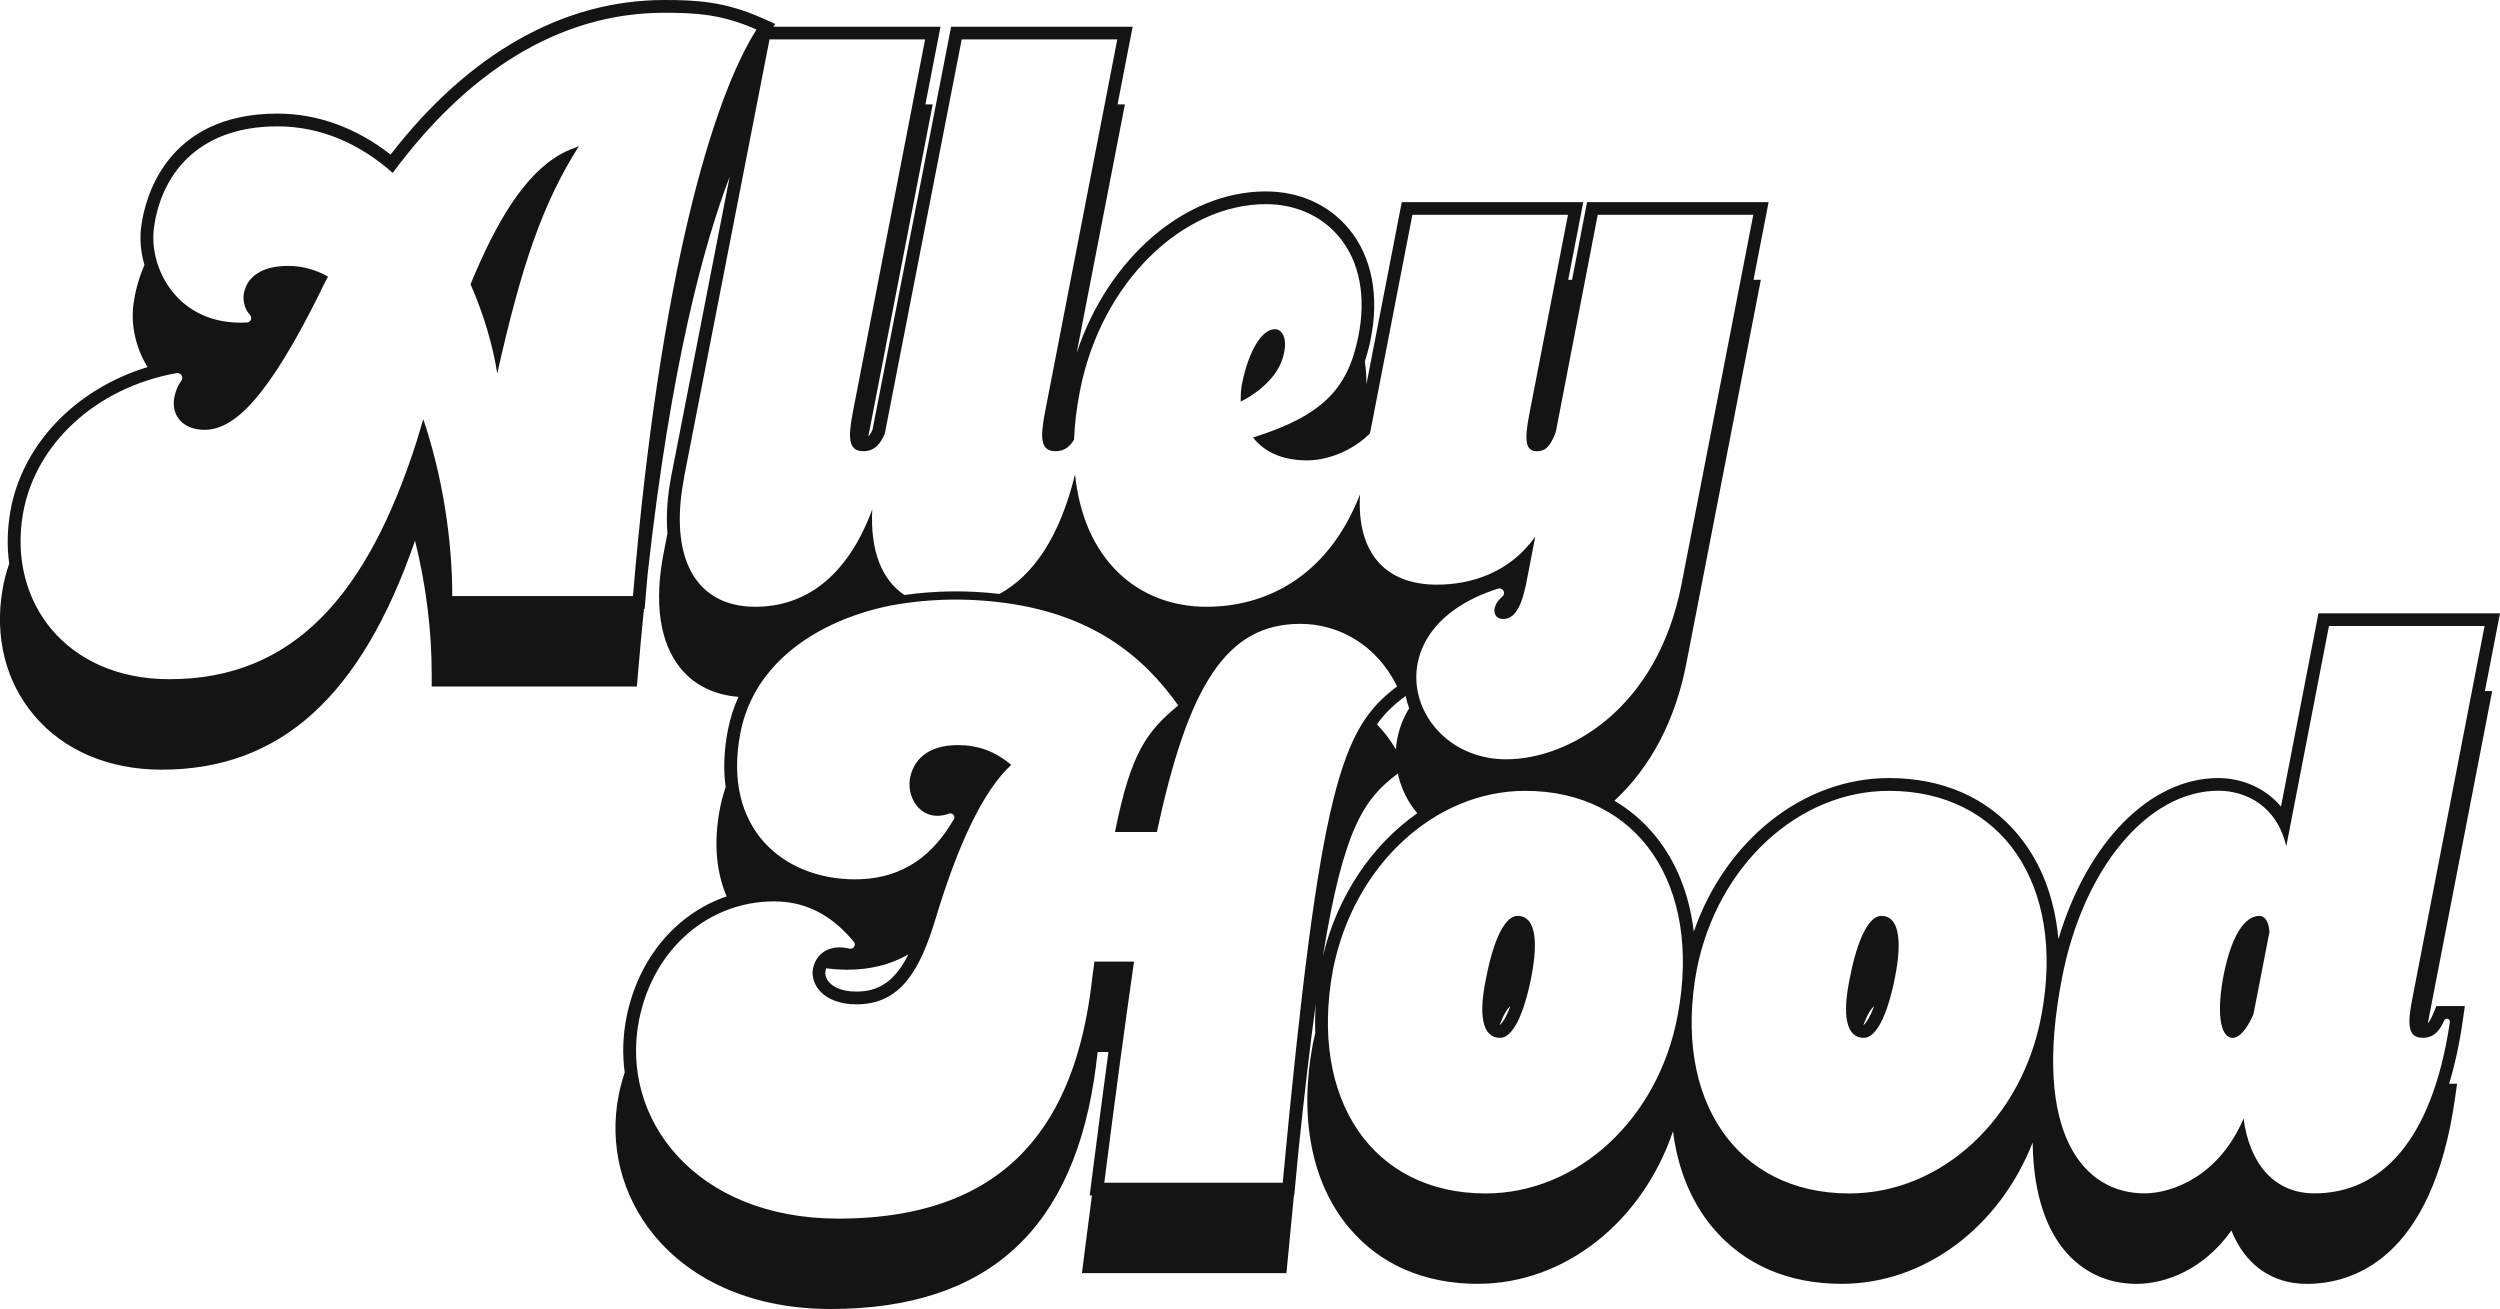 <?xml version="1.0" encoding="UTF-8"?>
<svg id="Livello_2" data-name="Livello 2" xmlns="http://www.w3.org/2000/svg" viewBox="0 0 615.13 322.09">
  <defs>
    <style>
      .cls-1 {
        fill: #141414;
        stroke-width: 0px;
      }
    </style>
  </defs>
  <g id="Livello_1-2" data-name="Livello 1">
    <g>
      <path class="cls-1" d="M115.78,69.93c3.19,7.32,5.44,14.82,6.57,21.95,6-26.64,11.07-41.65,20.08-55.91-1.5.56-3,1.13-4.32,1.88-9.19,5.07-16.14,17.07-22.33,32.08Z"/>
      <path class="cls-1" d="M611.42,170.03l3.71-19.12h-44.67l-9.22,47.56c-4.22-5.06-10.33-7.03-15.41-7.03-16.88,0-32.29,15.9-39.36,39.64-.89-10.05-4.23-18.84-9.9-25.67-7.59-9.14-18.58-13.97-31.8-13.97-21.2,0-40.29,15.45-48.01,37.8-1.11-9.28-4.37-17.43-9.69-23.83-2.83-3.4-6.13-6.21-9.84-8.39,8.88-8.2,14.98-19.78,17.67-33.63l18.36-94.54h-1.8l3.71-19.12h-44.67l-3.69,19.12h-.95l3.71-19.12h-44.66l-8.7,44.85c.02-1.95-.11-3.84-.39-5.66.56-1.68,1.04-3.47,1.43-5.41,2.17-10.66.31-20.27-5.24-27.06-4.92-6.03-12.22-9.35-20.54-9.35-20.03,0-38.88,16.57-46.55,39.74l11.86-61.15h-1.8l3.71-19.12h-44.66l-19.35,99.18c-.38.83-.72,1.34-1.03,1.65l15.84-81.71h-1.79l3.71-19.12h-41.11l.44-.69-3.33-1.48c-9.15-4.07-16.27-4.4-23.98-4.4-24.83,0-48.05,13.13-67.32,38.03-8.46-6.6-18.01-10.08-27.81-10.08-27.56,0-32.61,21.03-33.5,27.44-.48,3.21-.2,6.59.75,9.81-1.68,3.81-2.38,7.29-2.66,9.31-.8,5.31.49,11.03,3.41,15.81-17.69,5.41-30.88,19.01-33.76,35.56-.76,4.4-.84,8.71-.27,12.82-.71,2.04-1.27,4.14-1.64,6.3-2.01,11.68.74,22.69,7.76,31.02,7.26,8.62,18.4,13.36,31.36,13.36,29.17,0,49.07-17.91,62.37-56.33,2.67,10.66,4.1,21.99,4.1,32.74v3.13h50.49l.24-2.87c.47-5.63.97-11.04,1.5-16.24h.17l.24-2.87c.16-1.95.33-3.86.5-5.76,5.75-51.76,13.97-81.47,20.18-97.69l-14.31,73.31c-1.04,5.31-1.37,10.14-1,14.44l-.91,4.67c-2.44,12.41-.99,22.29,4.19,28.59,3.39,4.12,8.27,6.5,14.19,6.96-1.13,2.5-2.01,5.19-2.58,8.06-1.07,5.45-1.13,10.14-.56,14.14-.55,1.59-1.01,3.25-1.36,4.97-1.87,9.48-.65,16.66,1.59,21.93-12.33,4.22-21.68,15.1-24.63,29.68-.91,4.56-1.05,9.17-.45,13.65-.59,1.76-1.08,3.58-1.46,5.47-2.45,12.24.69,24.81,8.62,34.48,9.64,11.76,25.07,18.24,43.42,18.24,38.88,0,60.27-19.62,65.4-59.97v-.11c.11-1.03.26-2.11.4-3.15h0s2.64,0,2.64,0c-1.3,9.65-2.68,20.18-4.16,31.77l-.45,3.53h.55c-.65,4.98-1.32,10.16-2.01,15.58l-.45,3.53h50.32l.27-2.84c.54-5.71,1.06-11.12,1.57-16.27h.08l.27-2.84c.27-2.9.54-5.71.8-8.46,1.48-14.14,2.86-25.94,4.23-35.85-.16,2.44-.21,4.84-.12,7.17-.23.93-.44,1.87-.63,2.82v.03c-3.38,18.05-.25,34,8.81,44.91,7.59,9.14,18.58,13.96,31.8,13.96,21.47,0,40.53-15.34,48.04-37.55,1.14,9.18,4.39,17.24,9.66,23.59,7.59,9.14,18.58,13.96,31.8,13.96,20.56,0,38.92-14.07,47.03-34.77.17,13.77,3.95,21.82,7.76,26.45,4.49,5.45,10.65,8.33,17.82,8.33s16.59-3.58,23.32-13.13c3.33,8.35,9.9,13.13,18.52,13.13,11.21,0,30.86-5.93,36.5-45.66l.51-3.58h-1.97c1.38-4.5,2.53-9.64,3.37-15.54l.51-3.57h-7.01l-.8,1.93c-.51,1.23-.92,1.9-1.3,2.28l15.84-81.73h-1.79ZM155.75,146.67h-44.47c0-14.07-2.44-29.65-7.13-43.53-.56,1.88-1.13,3.75-1.69,5.63-12.01,37.34-30.02,58.35-60.79,58.35-25.33,0-39.78-18.95-36.02-40.72,2.97-17.07,17.86-31.02,37.78-34.59.42-.08.86.08,1.14.41.37.43.38,1.06.03,1.51-.87,1.13-1.3,2.36-1.61,3.59-1.12,4.5,1.69,8.44,7.32,8.44,7.51,0,15.76-8.25,28.52-33.96.56-1.31,1.31-2.63,1.88-3.75-3-1.69-6.38-2.63-9.76-2.63-6.75,0-9.76,2.81-10.7,5.82-.81,2.28-.08,4.83,1.23,6.21.35.37.44.9.19,1.34-.19.33-.53.54-.91.56-17.2.93-24.33-13.66-22.85-23.49,1.69-12.2,10.13-24.77,30.4-24.77,10.88,0,20.45,4.5,28.33,11.45C114.66,18.15,137.17,3.14,163.44,3.14c7.88,0,14.26.38,22.7,4.13-10.88,17.07-23.83,60.98-30.4,139.41ZM168.32,117.4l21.02-107.7h38.28l-17.82,91.94c-1.13,6-1.13,9.38,2.63,9.38,3.01,0,4.34-2.17,5.27-4.3l18.93-97.02h38.28l-17.83,91.94c-1.13,6-1.13,9.38,2.63,9.38,2.32,0,3.64-1.29,4.56-2.86.15-3.76.62-7.75,1.45-11.96,5.25-27.02,25.52-45.97,45.78-45.97,15.01,0,26.83,12.38,22.7,32.65-2.63,13.13-9.19,19.51-25.89,24.77,2.63,3.38,6.94,5.63,13.32,5.63,4.77,0,10.98-2.16,15.46-6.65l10.43-53.77h38.28l-9.57,49.35c-1.13,6-.94,8.82,1.88,8.82,1.88,0,3.19-.75,4.69-4.69l10.32-53.48h38.28l-17.64,90.81c-6,30.96-27.96,43.16-43.15,43.16-23.65,0-34-31.8-2.03-41.99.43-.14.91,0,1.21.34.43.49.34,1.22-.15,1.63-2.75,2.28-2.49,5.5.23,5.5,3.38,0,4.88-4.31,6-10.51l1.88-9.76c-6.38,9.01-15.95,11.82-24.2,11.82-12.59,0-19.76-7.7-18.92-22.21-8.1,20.77-23.69,27.65-37.75,27.65-17.01,0-30.29-11.72-32.36-32.61-3.77,15.52-10.36,24.96-18.61,29.45-3.84-.45-7.75-.67-11.59-.63-3.93.04-7.88.34-11.79.89-5.6-3.73-8.45-10.96-7.91-21.05-6.2,16.72-16.59,23.95-28.82,23.95-14.45,0-21.39-11.82-17.45-31.9ZM346.73,174.27c-2.04,3.3-3.04,6.77-3.26,10.12-1.34-2.29-2.92-4.35-4.68-6.16,2.05-2.88,4.3-4.92,6.86-6.85l.2-.15c.23,1.05.51,2.07.88,3.05ZM315.62,291.02h-43.91c2.63-20.64,5.07-38.84,7.32-54.41h-9.76c-.19,1.88-.56,3.94-.75,6-4.13,32.46-19.51,57.23-62.29,57.23-35.09,0-53.85-24.58-48.97-48.97,3.57-17.64,17.26-29.08,33.21-29.08,9.07,0,15.16,4.56,19.62,9.95.28.33.31.81.1,1.18-.23.41-.71.59-1.17.49-5.33-1.23-8.27,1.49-8.98,4.89-.75,3.94,2.63,8.82,10.69,8.82,10.7,0,15.57-8.07,19.51-21.2,5.44-18.01,11.63-31.33,18.57-37.71-3.94-3.38-8.26-4.88-13.13-4.88-7.5,0-11.07,3.75-11.82,8.44-.72,5.04,3.23,10.78,9.69,8.41.47-.17.99.07,1.19.53.12.28.1.6-.05.87-4.69,8.07-11.8,14.78-24.34,14.78-17.45,0-32.83-12.38-28.14-36.21,3.4-17.13,19-27.51,36.93-31.16,4.99-.91,10.09-1.41,15.16-1.46,2.66-.03,5.35.08,8.03.29.57.05,1.14.1,1.7.15.42.04.84.09,1.25.13,23.52,2.64,36.14,13.55,44.63,25.47-7.69,6.38-11.63,11.45-15.57,31.15h10.32c7.69-36.02,17.07-51.22,35.27-51.22,9.38,0,18.76,5.07,23.83,15.39-13.7,10.32-18.95,24.02-28.15,122.15ZM223.52,234.82c-3.27,6.52-7.16,9.16-12.79,9.16-4.19,0-6.06-1.51-6.81-2.41-.68-.82-.97-1.8-.82-2.63.04-.21.12-.45.22-.69,1.67.22,3.38.35,5.12.35,5.69,0,10.7-1.25,15.07-3.77ZM343.74,190.49l.2-.15c.79,3.67,2.45,6.98,4.78,9.76-11.06,7.75-19.59,20.18-23.2,35.09,5.06-31.34,10.1-38.59,18.22-44.71ZM412.81,249.74c-4.69,25.52-24.58,43.91-47.28,43.91-27.77,0-43.53-23.08-37.53-55.16,5.07-25.52,24.96-43.9,47.28-43.9,27.77,0,43.53,23.08,37.53,55.16ZM502.31,249.74c-4.69,25.52-24.58,43.91-47.28,43.91-27.77,0-43.53-23.08-37.53-55.16,5.07-25.52,24.96-43.9,47.28-43.9,27.77,0,43.53,23.08,37.53,55.16ZM593.5,245.98c-1.13,6-1.13,9.38,2.63,9.38,3.04,0,4.38-2.22,5.31-4.38.12-.17.3-.27.5-.31h.25s.04,0,.06,0c.35.09.58.44.55.82-4.43,29.79-17.33,42.14-33.32,42.14-9.94,0-15.95-7.32-17.45-18.39-6,14.07-17.45,18.39-24.39,18.39-14.82,0-27.77-14.45-20.26-53.1,5.25-27.02,21.2-45.97,38.46-45.97,6.75,0,14.45,3.75,16.7,13.7l10.51-54.23h38.28l-17.82,91.94Z"/>
      <path class="cls-1" d="M315.61,88.13c1.5-4.88-.19-7.13-1.88-7.13-3.19,0-6.38,5.07-8.07,13.13-.38,1.69-.38,3.19-.38,4.69,4.5-2.25,9.01-6.19,10.32-10.69Z"/>
      <path class="cls-1" d="M462.91,225.35c-3,0-5.82,5.44-7.69,15.01-2.06,9.57-.94,15.01,3.38,15.01,3,0,5.82-5.44,7.69-15.01s.75-15.01-3.38-15.01ZM458.49,252.22c1.13-3.05,2.15-4.32,2.62-4.61-1.13,3.05-2.15,4.32-2.62,4.61Z"/>
      <path class="cls-1" d="M373.41,225.35c-3,0-5.82,5.44-7.69,15.01-2.06,9.57-.94,15.01,3.38,15.01,3,0,5.82-5.44,7.69-15.01s.75-15.01-3.38-15.01ZM368.99,252.22c1.13-3.05,2.15-4.32,2.62-4.61-1.13,3.05-2.15,4.32-2.62,4.61Z"/>
      <path class="cls-1" d="M555.97,225.35c-3.75,0-6.94,5.07-8.82,14.45-1.69,8.63-1.13,15.57,2.25,15.57,1.31,0,3.19-1.5,5.07-5.82l3.94-20.26c-.19-2.81-1.31-3.94-2.44-3.94Z"/>
    </g>
  </g>
</svg>
